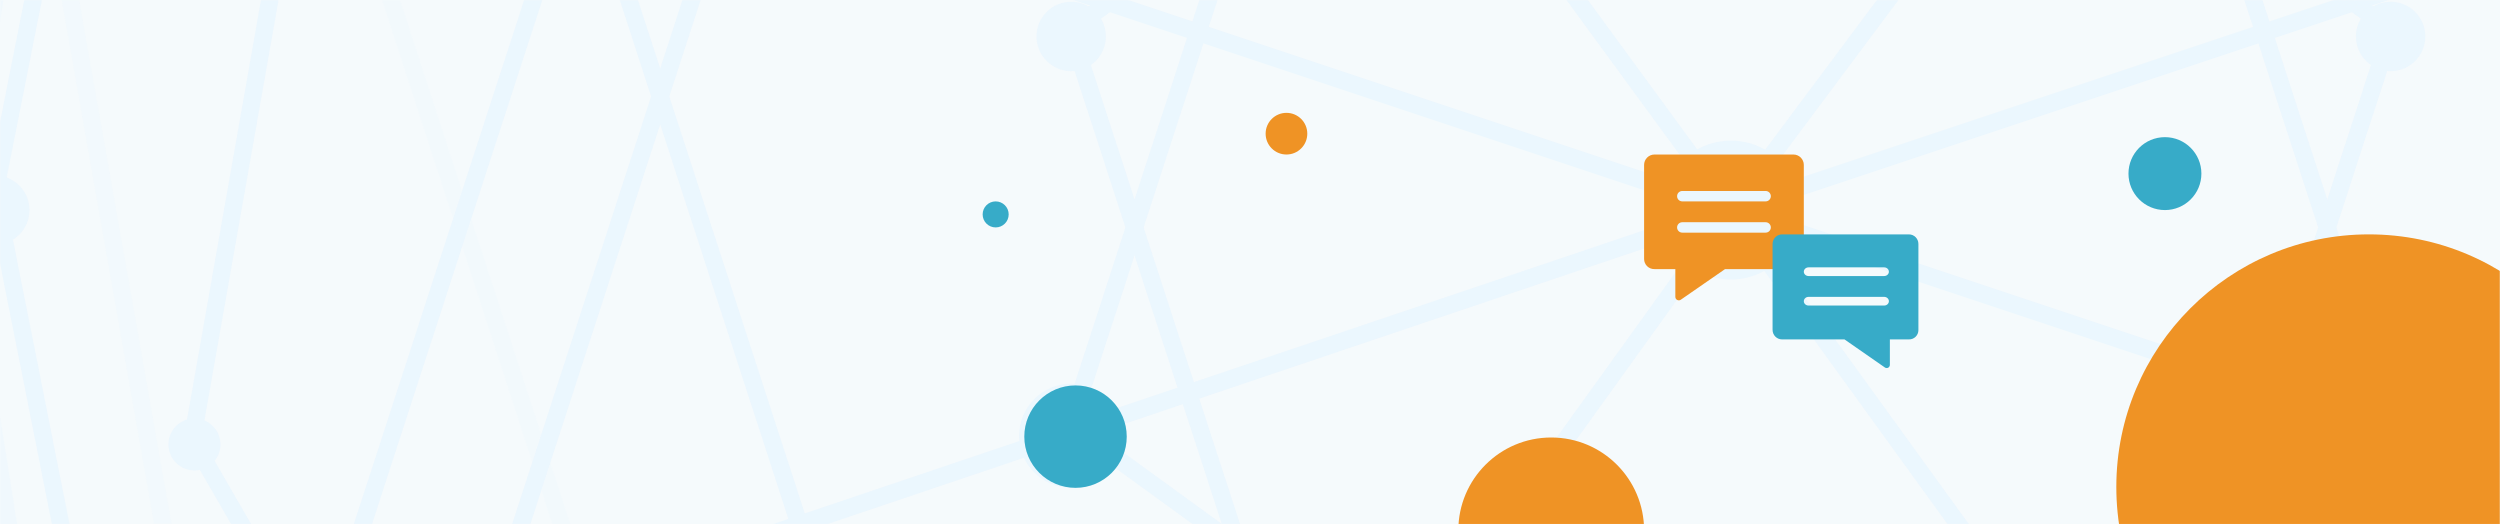 <svg height="302" viewBox="0 0 1440 302" width="1440" xmlns="http://www.w3.org/2000/svg" xmlns:xlink="http://www.w3.org/1999/xlink"><rect x="0" y="0" width="1440" height="302" fill="#333333" stroke="none"/><defs><path id="a" d="m0 0h1440v302h-1440z"/><mask id="b" fill="#fff"><use fill="#fff" fill-rule="evenodd" xlink:href="#a"/></mask></defs><g fill="none" fill-rule="evenodd"><path d="m0 0h1440v302h-1440z" fill="#ecf4fa" fill-opacity=".286"/><use fill="#f5fafc" xlink:href="#a"/><g mask="url(#b)" opacity=".529"><g transform="translate(-113 -989)"><g stroke="#e3f3ff"><path d="m1110 730 380.423 276.393-145.309 447.214h-470.228l-145.309-447.214z" stroke-linejoin="round" stroke-width="10"/><path d="m1110 710 380.423 276.393-145.309 447.214h-470.228l-145.309-447.214z" stroke-linejoin="round" stroke-width="10" transform="matrix(1 0 0 -1 0 2220)"/><path d="m1115 250 822.664 597.7-314.23 967.1h-1016.868l-314.23-967.1z" stroke-linejoin="round" stroke-width="10" transform="matrix(1 0 0 -1 0 2230)"/><path d="m1115 250 822.664 597.7-314.23 967.1h-1016.868l-314.23-967.1z" opacity=".269" stroke-linejoin="round" stroke-width="10"/><path d="m1115 180 581.723 211.73 309.528 536.118-107.498 609.652-474.225 397.922h-619.056l-474.225-397.922-107.498-609.652 309.528-536.118z" stroke-linejoin="round" stroke-width="10" transform="matrix(1 0 0 -1 0 2170)"/><path d="m1110 130 629.932 229.276 335.18 580.549-116.407 660.175-513.525 430.899h-670.36l-513.525-430.899-116.407-660.175 335.18-580.549z" opacity=".325" stroke-linejoin="round" stroke-width="10"/><path d="m1110 100 382.683 76.12 324.424 216.773 216.773 324.424 76.12 382.683-76.12 382.683-216.773 324.424-324.424 216.773-382.683 76.12-382.683-76.12-324.424-216.773-216.773-324.424-76.12-382.683 76.12-382.683 216.773-324.424 324.424-216.773z" stroke-linejoin="round" stroke-width="10" transform="matrix(1 0 0 -1 0 2200)"/><path d="m1110 10 339.919 53.838 306.645 156.243 243.355 243.355 156.243 306.645 53.838 339.919-53.838 339.919-156.243 306.645-243.355 243.355-306.645 156.243-339.919 53.838-339.919-53.838-306.645-156.243-243.355-243.355-156.243-306.645-53.838-339.919 53.838-339.919 156.243-306.645 243.355-243.355 306.645-156.243z" stroke-linejoin="round" stroke-width="10" transform="matrix(1 0 0 -1 0 2220)"/><path d="m1115 90 316.742 50.167 285.738 145.591 226.762 226.762 145.591 285.738 50.167 316.742-50.167 316.742-145.591 285.738-226.762 226.762-285.738 145.591-316.742 50.167-316.742-50.167-285.738-145.591-226.762-226.762-145.591-285.738-50.167-316.742 50.167-316.742 145.591-285.738 226.762-226.762 285.738-145.591z" opacity=".435" stroke-linejoin="round" stroke-width="10" transform="matrix(-1 0 0 -1 2230 2230)"/><path d="m1115 30 225.584 23.71 215.725 70.093 196.438 113.414 168.565 151.776 133.326 183.507 92.258 207.217 47.16 221.87v226.826l-47.16 221.87-92.258 207.217-133.326 183.507-168.565 151.776-196.438 113.414-215.725 70.093-225.584 23.71-225.584-23.71-215.725-70.093-196.438-113.414-168.565-151.776-133.326-183.507-92.258-207.217-47.16-221.87v-226.826l47.16-221.87 92.258-207.217 133.326-183.507 168.565-151.776 196.438-113.414 215.725-70.093z" opacity=".44" stroke-linejoin="round" stroke-width="10" transform="matrix(-1 0 0 -1 2230 2230)"/><path d="m1110 360 713.292 518.237-272.453 838.526h-881.678l-272.453-838.526z" stroke-linejoin="round" stroke-width="10" transform="matrix(1 0 0 -1 0 2220)"/><path d="m1110 410 665.74 483.688-254.29 782.624h-822.9l-254.29-782.624z" stroke-linejoin="round" stroke-width="10"/></g><circle cx="730" cy="1010" fill="#e3f3ff" r="20" transform="matrix(1 0 0 -1 0 2020)"/><circle cx="1490" cy="1010" fill="#e3f3ff" r="20" transform="matrix(1 0 0 -1 0 2020)"/><circle cx="730" cy="1240" fill="#e3f3ff" r="30"/><circle cx="1490" cy="1240" fill="#e3f3ff" r="30"/><circle cx="110" cy="1110" fill="#e3f3ff" r="20"/><circle cx="225" cy="1245" fill="#e3f3ff" r="15"/><circle cx="1110" cy="1110" fill="#e3f3ff" r="40"/><path d="m1110 1110 515-690m-515 690 660-220m-660 220 825 275m-825-275 412.5 570m-412.5-570-410 570m410-570-660-220m660 220-505-690m505 690-815 275" stroke="#e3f3ff" stroke-width="10"/></g></g><circle cx="1364.5" cy="280.5" fill="#ef9325" mask="url(#b)" r="145.5"/><path d="m1033 89h-80c-3.314 0-6 2.686-6 6v54.208c.011 1.569.654 3.067 1.783 4.157s2.649 1.679 4.217 1.635h12v16c-0.0.744.413 1.427 1.072 1.773.659.345 1.456.296 2.068-.129l25.484-17.644h39.376c3.314 0 6-2.686 6-6v-54c0-3.314-2.686-6-6-6zm-67 42c0-1.657 1.343-3 3-3h48c1.657 0 3 1.343 3 3s-1.343 3-3 3h-48c-1.657 0-3-1.343-3-3zm51-15h-48c-1.657 0-3-1.343-3-3s1.343-3 3-3h48c1.657 0 3 1.343 3 3s-1.343 3-3 3z" fill="#ef9325" fill-rule="nonzero" mask="url(#b)"/><circle cx="619.5" cy="251.5" fill="#37abc8" mask="url(#b)" r="29.5"/><circle cx="573.5" cy="123.5" fill="#37abc8" mask="url(#b)" r="7.5"/><circle cx="741" cy="77" fill="#ef9325" mask="url(#b)" r="12"/><circle cx="893.5" cy="305.5" fill="#ef9325" mask="url(#b)" r="53.5"/><g fill="#37abc8"><path d="m1099.522 135h-73.043c-3.026 0-5.478 2.462-5.478 5.5v49.69c.01 1.438.597 2.812 1.628 3.811s2.419 1.539 3.851 1.499h10.957v14.667c-0.0.682.377 1.308.979 1.625s1.329.271 1.888-.118l23.268-16.174h35.952c3.026 0 5.478-2.462 5.478-5.5v-49.5c0-3.038-2.453-5.5-5.478-5.5zm-61.522 38.5c0-1.381 1.219-2.5 2.722-2.5h43.556c1.503 0 2.722 1.119 2.722 2.5s-1.219 2.5-2.722 2.5h-43.556c-1.503 0-2.722-1.119-2.722-2.5zm46.278-14.5h-43.556c-1.503 0-2.722-1.119-2.722-2.5s1.219-2.5 2.722-2.5h43.556c1.503 0 2.722 1.119 2.722 2.5s-1.219 2.5-2.722 2.5z" fill-rule="nonzero" mask="url(#b)" transform="matrix(-1 0 0 1 2126 0)"/><circle cx="1247" cy="100" mask="url(#b)" r="21"/></g></g></svg>